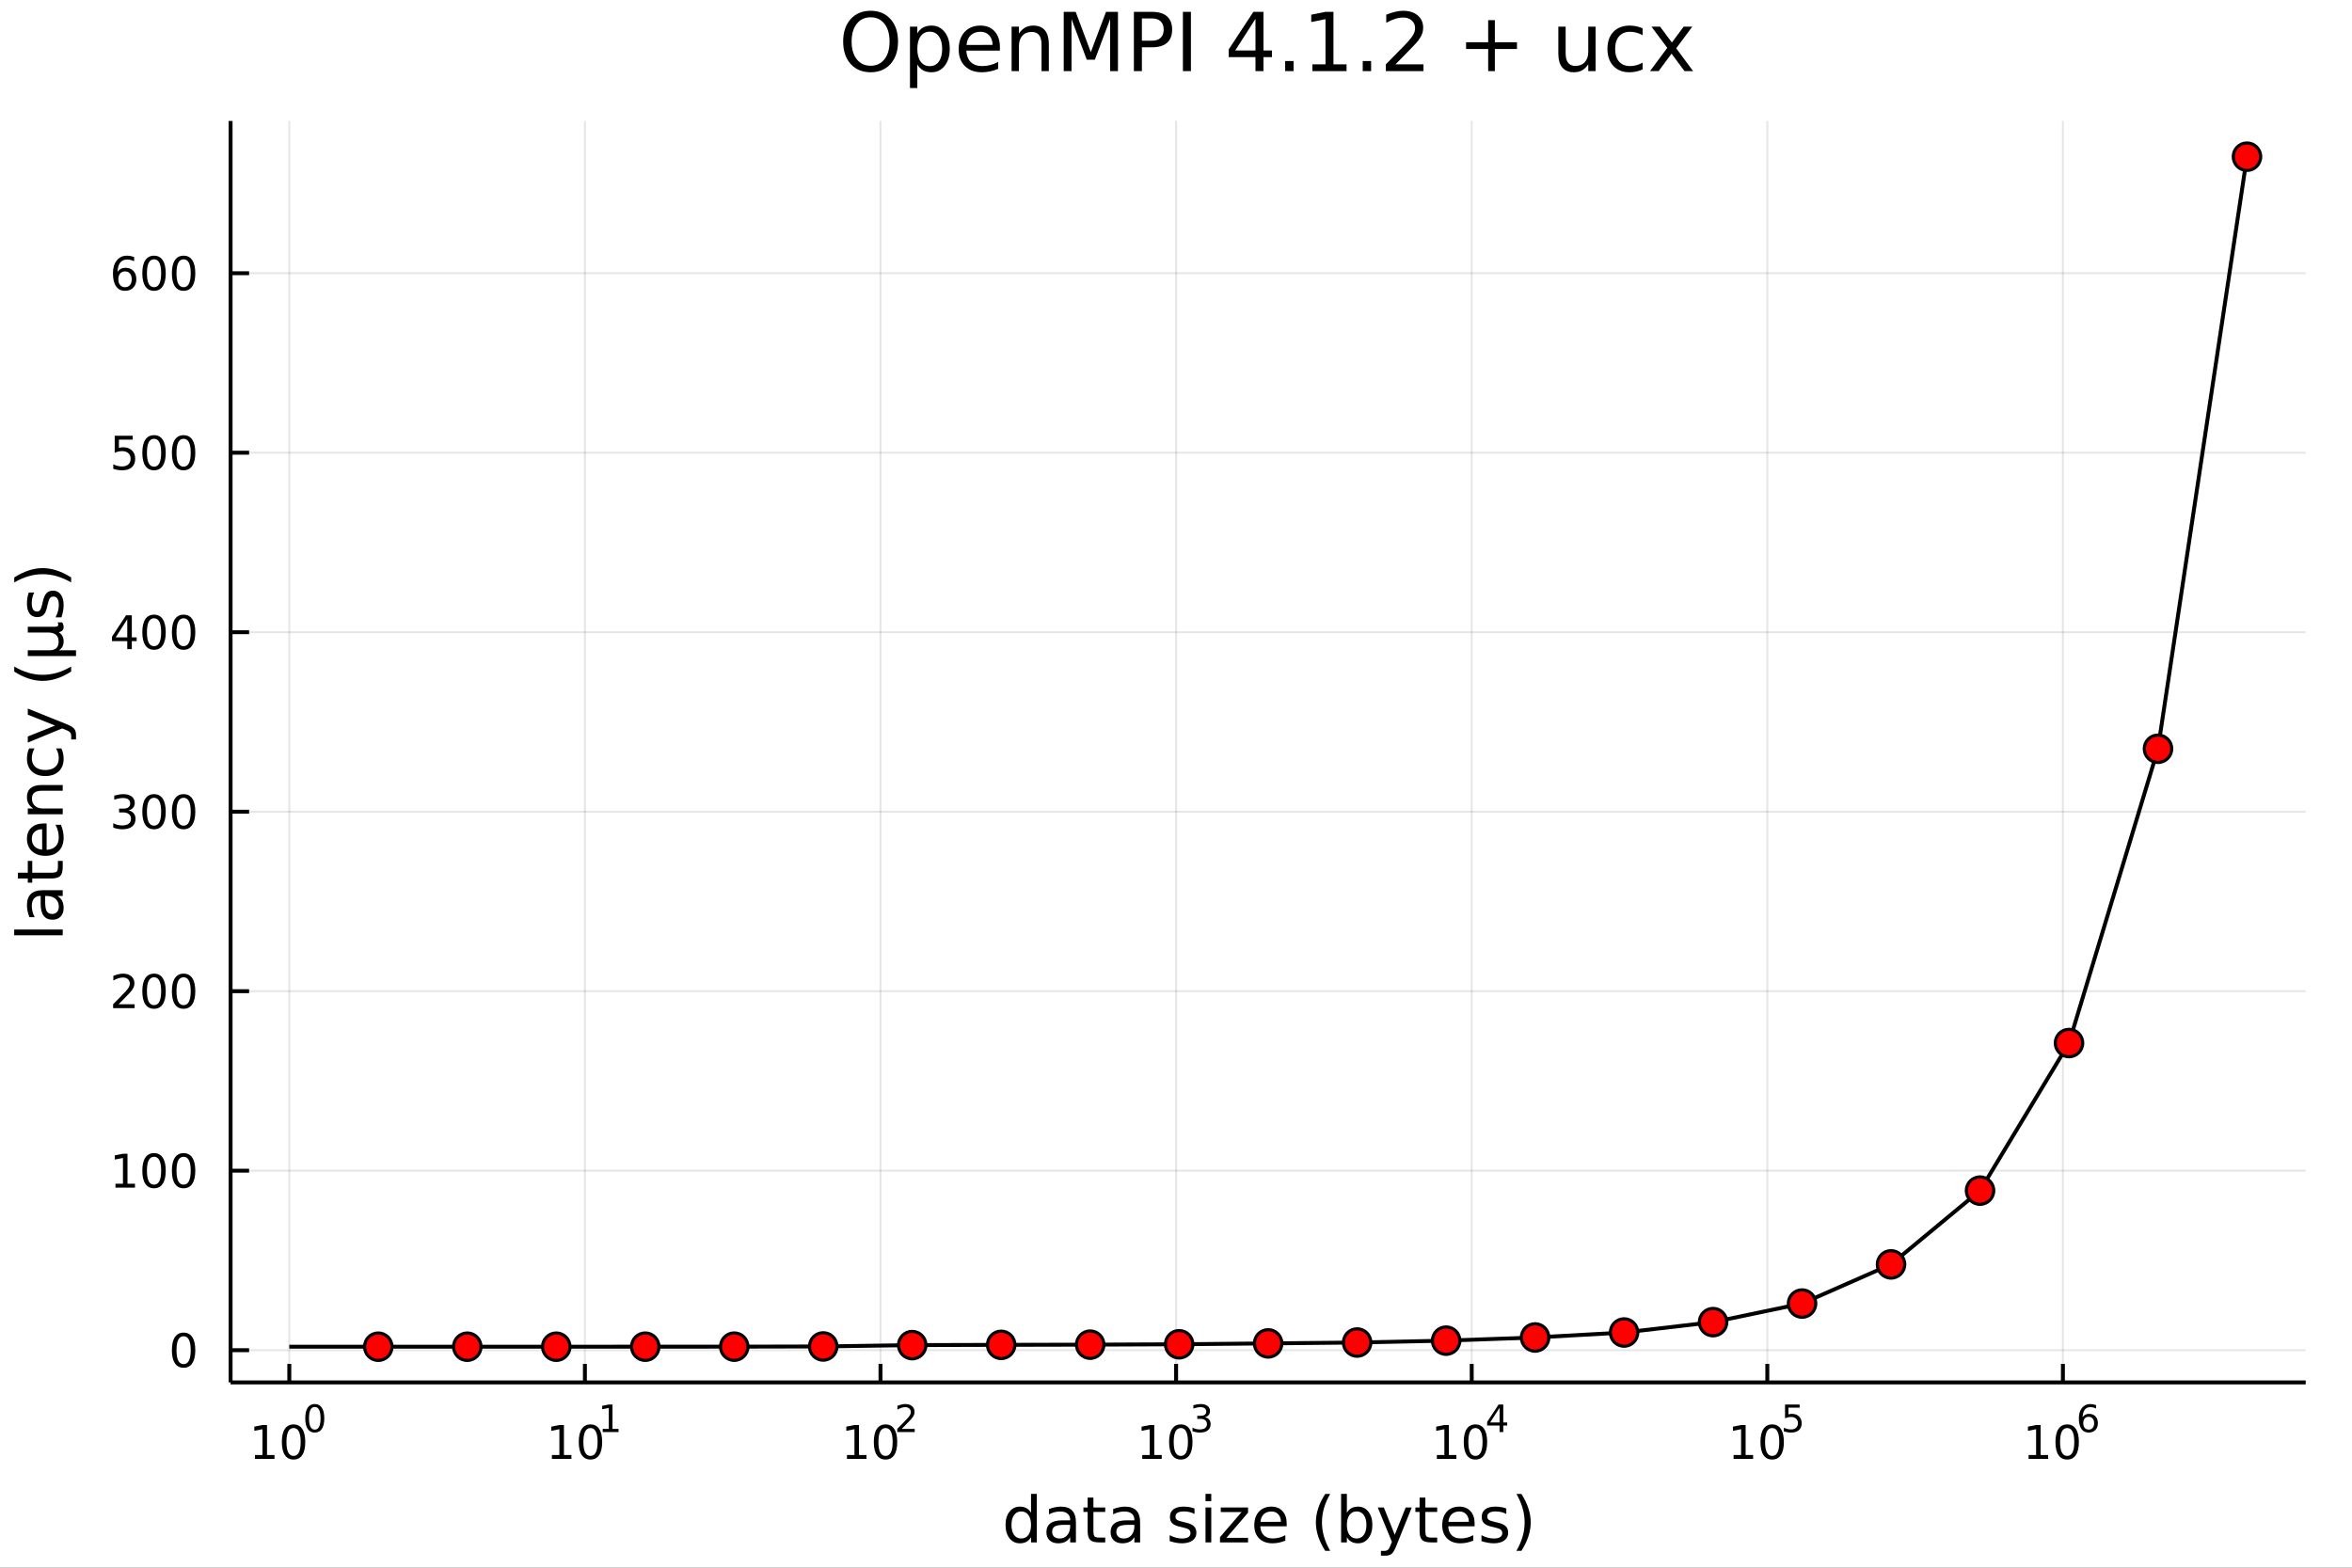 <?xml version="1.0" encoding="utf-8"?>
<svg xmlns="http://www.w3.org/2000/svg" xmlns:xlink="http://www.w3.org/1999/xlink" width="600" height="400" viewBox="0 0 2400 1600">
<rect x="0" y="0" width="2400" height="1600" fill="#333333" stroke="none"/>
<defs>
  <clipPath id="clip540">
    <rect x="0" y="0" width="2400" height="1600"/>
  </clipPath>
</defs>
<path clip-path="url(#clip540)" d="
M0 1600 L2400 1600 L2400 0 L0 0  Z
  " fill="#ffffff" fill-rule="evenodd" fill-opacity="1"/>
<defs>
  <clipPath id="clip541">
    <rect x="480" y="0" width="1681" height="1600"/>
  </clipPath>
</defs>
<path clip-path="url(#clip540)" d="
M235.283 1410.9 L2352.76 1410.9 L2352.76 123.472 L235.283 123.472  Z
  " fill="#ffffff" fill-rule="evenodd" fill-opacity="1"/>
<defs>
  <clipPath id="clip542">
    <rect x="235" y="123" width="2118" height="1288"/>
  </clipPath>
</defs>
<polyline clip-path="url(#clip542)" style="stroke:#000000; stroke-linecap:butt; stroke-linejoin:round; stroke-width:2; stroke-opacity:0.1; fill:none" points="
  295.211,1410.9 295.211,123.472 
  "/>
<polyline clip-path="url(#clip542)" style="stroke:#000000; stroke-linecap:butt; stroke-linejoin:round; stroke-width:2; stroke-opacity:0.1; fill:none" points="
  596.845,1410.9 596.845,123.472 
  "/>
<polyline clip-path="url(#clip542)" style="stroke:#000000; stroke-linecap:butt; stroke-linejoin:round; stroke-width:2; stroke-opacity:0.1; fill:none" points="
  898.478,1410.9 898.478,123.472 
  "/>
<polyline clip-path="url(#clip542)" style="stroke:#000000; stroke-linecap:butt; stroke-linejoin:round; stroke-width:2; stroke-opacity:0.1; fill:none" points="
  1200.11,1410.9 1200.11,123.472 
  "/>
<polyline clip-path="url(#clip542)" style="stroke:#000000; stroke-linecap:butt; stroke-linejoin:round; stroke-width:2; stroke-opacity:0.1; fill:none" points="
  1501.75,1410.9 1501.75,123.472 
  "/>
<polyline clip-path="url(#clip542)" style="stroke:#000000; stroke-linecap:butt; stroke-linejoin:round; stroke-width:2; stroke-opacity:0.1; fill:none" points="
  1803.38,1410.9 1803.38,123.472 
  "/>
<polyline clip-path="url(#clip542)" style="stroke:#000000; stroke-linecap:butt; stroke-linejoin:round; stroke-width:2; stroke-opacity:0.1; fill:none" points="
  2105.01,1410.9 2105.01,123.472 
  "/>
<polyline clip-path="url(#clip540)" style="stroke:#000000; stroke-linecap:butt; stroke-linejoin:round; stroke-width:4; stroke-opacity:1; fill:none" points="
  235.283,1410.9 2352.76,1410.9 
  "/>
<polyline clip-path="url(#clip540)" style="stroke:#000000; stroke-linecap:butt; stroke-linejoin:round; stroke-width:4; stroke-opacity:1; fill:none" points="
  295.211,1410.9 295.211,1392 
  "/>
<polyline clip-path="url(#clip540)" style="stroke:#000000; stroke-linecap:butt; stroke-linejoin:round; stroke-width:4; stroke-opacity:1; fill:none" points="
  596.845,1410.9 596.845,1392 
  "/>
<polyline clip-path="url(#clip540)" style="stroke:#000000; stroke-linecap:butt; stroke-linejoin:round; stroke-width:4; stroke-opacity:1; fill:none" points="
  898.478,1410.9 898.478,1392 
  "/>
<polyline clip-path="url(#clip540)" style="stroke:#000000; stroke-linecap:butt; stroke-linejoin:round; stroke-width:4; stroke-opacity:1; fill:none" points="
  1200.11,1410.9 1200.11,1392 
  "/>
<polyline clip-path="url(#clip540)" style="stroke:#000000; stroke-linecap:butt; stroke-linejoin:round; stroke-width:4; stroke-opacity:1; fill:none" points="
  1501.75,1410.9 1501.75,1392 
  "/>
<polyline clip-path="url(#clip540)" style="stroke:#000000; stroke-linecap:butt; stroke-linejoin:round; stroke-width:4; stroke-opacity:1; fill:none" points="
  1803.38,1410.9 1803.38,1392 
  "/>
<polyline clip-path="url(#clip540)" style="stroke:#000000; stroke-linecap:butt; stroke-linejoin:round; stroke-width:4; stroke-opacity:1; fill:none" points="
  2105.01,1410.9 2105.01,1392 
  "/>
<path clip-path="url(#clip540)" d="M260.194 1485.02 L267.833 1485.02 L267.833 1458.66 L259.523 1460.32 L259.523 1456.06 L267.787 1454.4 L272.463 1454.4 L272.463 1485.02 L280.101 1485.02 L280.101 1488.96 L260.194 1488.96 L260.194 1485.02 Z" fill="#000000" fill-rule="evenodd" fill-opacity="1" /><path clip-path="url(#clip540)" d="M299.546 1457.48 Q295.935 1457.48 294.106 1461.04 Q292.3 1464.58 292.3 1471.71 Q292.3 1478.82 294.106 1482.38 Q295.935 1485.92 299.546 1485.92 Q303.18 1485.92 304.986 1482.38 Q306.814 1478.82 306.814 1471.71 Q306.814 1464.58 304.986 1461.04 Q303.18 1457.48 299.546 1457.48 M299.546 1453.77 Q305.356 1453.77 308.411 1458.38 Q311.49 1462.96 311.49 1471.71 Q311.49 1480.44 308.411 1485.04 Q305.356 1489.63 299.546 1489.63 Q293.736 1489.63 290.657 1485.04 Q287.601 1480.44 287.601 1471.71 Q287.601 1462.96 290.657 1458.38 Q293.736 1453.77 299.546 1453.77 Z" fill="#000000" fill-rule="evenodd" fill-opacity="1" /><path clip-path="url(#clip540)" d="M321.195 1435.97 Q318.261 1435.97 316.775 1438.86 Q315.308 1441.74 315.308 1447.53 Q315.308 1453.31 316.775 1456.2 Q318.261 1459.08 321.195 1459.08 Q324.148 1459.08 325.615 1456.2 Q327.101 1453.31 327.101 1447.53 Q327.101 1441.74 325.615 1438.86 Q324.148 1435.97 321.195 1435.97 M321.195 1432.96 Q325.916 1432.96 328.398 1436.7 Q330.9 1440.43 330.9 1447.53 Q330.9 1454.62 328.398 1458.37 Q325.916 1462.09 321.195 1462.09 Q316.474 1462.09 313.973 1458.37 Q311.49 1454.62 311.49 1447.53 Q311.49 1440.43 313.973 1436.7 Q316.474 1432.96 321.195 1432.96 Z" fill="#000000" fill-rule="evenodd" fill-opacity="1" /><path clip-path="url(#clip540)" d="M563.172 1485.02 L570.811 1485.02 L570.811 1458.66 L562.501 1460.32 L562.501 1456.06 L570.765 1454.4 L575.441 1454.4 L575.441 1485.02 L583.08 1485.02 L583.08 1488.96 L563.172 1488.96 L563.172 1485.02 Z" fill="#000000" fill-rule="evenodd" fill-opacity="1" /><path clip-path="url(#clip540)" d="M602.524 1457.48 Q598.913 1457.48 597.084 1461.04 Q595.279 1464.58 595.279 1471.71 Q595.279 1478.82 597.084 1482.38 Q598.913 1485.92 602.524 1485.92 Q606.158 1485.92 607.964 1482.38 Q609.793 1478.82 609.793 1471.71 Q609.793 1464.58 607.964 1461.04 Q606.158 1457.48 602.524 1457.48 M602.524 1453.77 Q608.334 1453.77 611.39 1458.38 Q614.468 1462.96 614.468 1471.71 Q614.468 1480.44 611.39 1485.04 Q608.334 1489.63 602.524 1489.63 Q596.714 1489.63 593.635 1485.04 Q590.58 1480.44 590.58 1471.71 Q590.58 1462.96 593.635 1458.38 Q596.714 1453.77 602.524 1453.77 Z" fill="#000000" fill-rule="evenodd" fill-opacity="1" /><path clip-path="url(#clip540)" d="M615.014 1458.35 L621.22 1458.35 L621.22 1436.93 L614.468 1438.28 L614.468 1434.82 L621.183 1433.47 L624.982 1433.47 L624.982 1458.35 L631.189 1458.35 L631.189 1461.55 L615.014 1461.55 L615.014 1458.35 Z" fill="#000000" fill-rule="evenodd" fill-opacity="1" /><path clip-path="url(#clip540)" d="M864.251 1485.02 L871.89 1485.02 L871.89 1458.66 L863.58 1460.32 L863.58 1456.06 L871.844 1454.4 L876.52 1454.4 L876.52 1485.02 L884.158 1485.02 L884.158 1488.96 L864.251 1488.96 L864.251 1485.02 Z" fill="#000000" fill-rule="evenodd" fill-opacity="1" /><path clip-path="url(#clip540)" d="M903.603 1457.48 Q899.992 1457.48 898.163 1461.04 Q896.357 1464.58 896.357 1471.71 Q896.357 1478.82 898.163 1482.38 Q899.992 1485.92 903.603 1485.92 Q907.237 1485.92 909.043 1482.38 Q910.871 1478.82 910.871 1471.71 Q910.871 1464.58 909.043 1461.04 Q907.237 1457.48 903.603 1457.48 M903.603 1453.77 Q909.413 1453.77 912.468 1458.38 Q915.547 1462.96 915.547 1471.71 Q915.547 1480.44 912.468 1485.04 Q909.413 1489.63 903.603 1489.63 Q897.793 1489.63 894.714 1485.04 Q891.658 1480.44 891.658 1471.71 Q891.658 1462.96 894.714 1458.38 Q897.793 1453.77 903.603 1453.77 Z" fill="#000000" fill-rule="evenodd" fill-opacity="1" /><path clip-path="url(#clip540)" d="M920.117 1458.35 L933.377 1458.35 L933.377 1461.55 L915.547 1461.55 L915.547 1458.35 Q917.71 1456.11 921.434 1452.35 Q925.177 1448.57 926.136 1447.48 Q927.96 1445.43 928.675 1444.02 Q929.408 1442.59 929.408 1441.22 Q929.408 1438.98 927.829 1437.57 Q926.268 1436.16 923.747 1436.16 Q921.961 1436.16 919.967 1436.78 Q917.992 1437.4 915.735 1438.66 L915.735 1434.82 Q918.03 1433.9 920.023 1433.43 Q922.017 1432.96 923.672 1432.96 Q928.035 1432.96 930.631 1435.14 Q933.226 1437.32 933.226 1440.97 Q933.226 1442.7 932.568 1444.26 Q931.929 1445.8 930.217 1447.91 Q929.747 1448.46 927.227 1451.07 Q924.706 1453.67 920.117 1458.35 Z" fill="#000000" fill-rule="evenodd" fill-opacity="1" /><path clip-path="url(#clip540)" d="M1165.56 1485.02 L1173.19 1485.02 L1173.19 1458.66 L1164.88 1460.32 L1164.88 1456.06 L1173.15 1454.4 L1177.82 1454.4 L1177.82 1485.02 L1185.46 1485.02 L1185.46 1488.96 L1165.56 1488.96 L1165.56 1485.02 Z" fill="#000000" fill-rule="evenodd" fill-opacity="1" /><path clip-path="url(#clip540)" d="M1204.91 1457.48 Q1201.3 1457.48 1199.47 1461.04 Q1197.66 1464.58 1197.66 1471.71 Q1197.66 1478.82 1199.47 1482.38 Q1201.3 1485.92 1204.91 1485.92 Q1208.54 1485.92 1210.35 1482.38 Q1212.18 1478.82 1212.18 1471.71 Q1212.18 1464.58 1210.35 1461.04 Q1208.54 1457.48 1204.91 1457.48 M1204.91 1453.77 Q1210.72 1453.77 1213.77 1458.38 Q1216.85 1462.96 1216.85 1471.71 Q1216.85 1480.44 1213.77 1485.04 Q1210.72 1489.63 1204.91 1489.63 Q1199.1 1489.63 1196.02 1485.04 Q1192.96 1480.44 1192.96 1471.71 Q1192.96 1462.96 1196.02 1458.38 Q1199.1 1453.77 1204.91 1453.77 Z" fill="#000000" fill-rule="evenodd" fill-opacity="1" /><path clip-path="url(#clip540)" d="M1229.55 1446.41 Q1232.27 1446.99 1233.8 1448.83 Q1235.34 1450.68 1235.34 1453.38 Q1235.34 1457.54 1232.48 1459.82 Q1229.62 1462.09 1224.36 1462.09 Q1222.59 1462.09 1220.71 1461.73 Q1218.85 1461.4 1216.85 1460.7 L1216.85 1457.03 Q1218.43 1457.95 1220.31 1458.42 Q1222.19 1458.89 1224.24 1458.89 Q1227.82 1458.89 1229.68 1457.48 Q1231.56 1456.07 1231.56 1453.38 Q1231.56 1450.9 1229.81 1449.51 Q1228.08 1448.1 1224.98 1448.1 L1221.7 1448.1 L1221.7 1444.98 L1225.13 1444.98 Q1227.93 1444.98 1229.42 1443.87 Q1230.9 1442.74 1230.9 1440.63 Q1230.9 1438.47 1229.36 1437.32 Q1227.84 1436.16 1224.98 1436.16 Q1223.42 1436.16 1221.63 1436.49 Q1219.84 1436.83 1217.7 1437.55 L1217.7 1434.16 Q1219.86 1433.56 1221.74 1433.26 Q1223.64 1432.96 1225.31 1432.96 Q1229.64 1432.96 1232.16 1434.93 Q1234.68 1436.89 1234.68 1440.24 Q1234.68 1442.57 1233.35 1444.19 Q1232.01 1445.79 1229.55 1446.41 Z" fill="#000000" fill-rule="evenodd" fill-opacity="1" /><path clip-path="url(#clip540)" d="M1466.2 1485.02 L1473.84 1485.02 L1473.84 1458.66 L1465.53 1460.32 L1465.53 1456.06 L1473.79 1454.4 L1478.47 1454.4 L1478.47 1485.02 L1486.11 1485.02 L1486.11 1488.96 L1466.2 1488.96 L1466.2 1485.02 Z" fill="#000000" fill-rule="evenodd" fill-opacity="1" /><path clip-path="url(#clip540)" d="M1505.55 1457.48 Q1501.94 1457.48 1500.11 1461.04 Q1498.31 1464.58 1498.31 1471.71 Q1498.31 1478.82 1500.11 1482.38 Q1501.94 1485.92 1505.55 1485.92 Q1509.19 1485.92 1510.99 1482.38 Q1512.82 1478.82 1512.82 1471.71 Q1512.82 1464.58 1510.99 1461.04 Q1509.19 1457.48 1505.55 1457.48 M1505.55 1453.77 Q1511.36 1453.77 1514.42 1458.38 Q1517.5 1462.96 1517.5 1471.71 Q1517.5 1480.44 1514.42 1485.04 Q1511.36 1489.63 1505.55 1489.63 Q1499.74 1489.63 1496.66 1485.04 Q1493.61 1480.44 1493.61 1471.71 Q1493.61 1462.96 1496.66 1458.38 Q1499.74 1453.77 1505.55 1453.77 Z" fill="#000000" fill-rule="evenodd" fill-opacity="1" /><path clip-path="url(#clip540)" d="M1530.17 1436.78 L1520.58 1451.77 L1530.17 1451.77 L1530.17 1436.78 M1529.18 1433.47 L1533.95 1433.47 L1533.95 1451.77 L1537.96 1451.77 L1537.96 1454.93 L1533.95 1454.93 L1533.95 1461.55 L1530.17 1461.55 L1530.17 1454.93 L1517.5 1454.93 L1517.5 1451.26 L1529.18 1433.47 Z" fill="#000000" fill-rule="evenodd" fill-opacity="1" /><path clip-path="url(#clip540)" d="M1768.98 1485.02 L1776.62 1485.02 L1776.62 1458.66 L1768.31 1460.32 L1768.31 1456.06 L1776.57 1454.4 L1781.25 1454.4 L1781.25 1485.02 L1788.89 1485.02 L1788.89 1488.96 L1768.98 1488.96 L1768.98 1485.02 Z" fill="#000000" fill-rule="evenodd" fill-opacity="1" /><path clip-path="url(#clip540)" d="M1808.33 1457.48 Q1804.72 1457.48 1802.89 1461.04 Q1801.09 1464.58 1801.09 1471.71 Q1801.09 1478.82 1802.89 1482.38 Q1804.72 1485.92 1808.33 1485.92 Q1811.97 1485.92 1813.77 1482.38 Q1815.6 1478.82 1815.6 1471.71 Q1815.6 1464.58 1813.77 1461.04 Q1811.97 1457.48 1808.33 1457.48 M1808.33 1453.77 Q1814.14 1453.77 1817.2 1458.38 Q1820.28 1462.96 1820.28 1471.71 Q1820.28 1480.44 1817.2 1485.04 Q1814.14 1489.63 1808.33 1489.63 Q1802.52 1489.63 1799.45 1485.04 Q1796.39 1480.44 1796.39 1471.71 Q1796.39 1462.96 1799.45 1458.38 Q1802.52 1453.77 1808.33 1453.77 Z" fill="#000000" fill-rule="evenodd" fill-opacity="1" /><path clip-path="url(#clip540)" d="M1821.46 1433.47 L1836.38 1433.47 L1836.38 1436.66 L1824.94 1436.66 L1824.94 1443.55 Q1825.77 1443.27 1826.6 1443.13 Q1827.43 1442.98 1828.25 1442.98 Q1832.95 1442.98 1835.7 1445.56 Q1838.45 1448.14 1838.45 1452.54 Q1838.45 1457.07 1835.63 1459.59 Q1832.8 1462.09 1827.67 1462.09 Q1825.9 1462.09 1824.06 1461.79 Q1822.23 1461.49 1820.28 1460.89 L1820.28 1457.07 Q1821.97 1457.99 1823.78 1458.44 Q1825.58 1458.89 1827.59 1458.89 Q1830.85 1458.89 1832.75 1457.18 Q1834.65 1455.47 1834.65 1452.54 Q1834.65 1449.6 1832.75 1447.89 Q1830.85 1446.18 1827.59 1446.18 Q1826.07 1446.18 1824.55 1446.52 Q1823.04 1446.86 1821.46 1447.57 L1821.46 1433.47 Z" fill="#000000" fill-rule="evenodd" fill-opacity="1" /><path clip-path="url(#clip540)" d="M2070 1485.02 L2077.64 1485.02 L2077.64 1458.66 L2069.33 1460.32 L2069.33 1456.06 L2077.6 1454.4 L2082.27 1454.4 L2082.27 1485.02 L2089.91 1485.02 L2089.91 1488.96 L2070 1488.96 L2070 1485.02 Z" fill="#000000" fill-rule="evenodd" fill-opacity="1" /><path clip-path="url(#clip540)" d="M2109.36 1457.48 Q2105.75 1457.48 2103.92 1461.04 Q2102.11 1464.58 2102.11 1471.71 Q2102.11 1478.82 2103.92 1482.38 Q2105.75 1485.92 2109.36 1485.92 Q2112.99 1485.92 2114.8 1482.38 Q2116.62 1478.82 2116.62 1471.71 Q2116.62 1464.58 2114.8 1461.04 Q2112.99 1457.48 2109.36 1457.48 M2109.36 1453.77 Q2115.17 1453.77 2118.22 1458.38 Q2121.3 1462.96 2121.3 1471.71 Q2121.3 1480.44 2118.22 1485.04 Q2115.17 1489.63 2109.36 1489.63 Q2103.55 1489.63 2100.47 1485.04 Q2097.41 1480.44 2097.41 1471.71 Q2097.41 1462.96 2100.47 1458.38 Q2103.55 1453.77 2109.36 1453.77 Z" fill="#000000" fill-rule="evenodd" fill-opacity="1" /><path clip-path="url(#clip540)" d="M2131.33 1445.99 Q2128.77 1445.99 2127.26 1447.74 Q2125.78 1449.49 2125.78 1452.54 Q2125.78 1455.57 2127.26 1457.33 Q2128.77 1459.08 2131.33 1459.08 Q2133.88 1459.08 2135.37 1457.33 Q2136.87 1455.57 2136.87 1452.54 Q2136.87 1449.49 2135.37 1447.74 Q2133.88 1445.99 2131.33 1445.99 M2138.87 1434.09 L2138.87 1437.55 Q2137.44 1436.87 2135.97 1436.51 Q2134.52 1436.16 2133.09 1436.16 Q2129.33 1436.16 2127.34 1438.69 Q2125.36 1441.23 2125.08 1446.37 Q2126.19 1444.73 2127.86 1443.87 Q2129.54 1442.98 2131.55 1442.98 Q2135.78 1442.98 2138.23 1445.56 Q2140.69 1448.12 2140.69 1452.54 Q2140.69 1456.86 2138.13 1459.48 Q2135.58 1462.09 2131.33 1462.09 Q2126.45 1462.09 2123.88 1458.37 Q2121.3 1454.62 2121.3 1447.53 Q2121.3 1440.88 2124.46 1436.93 Q2127.62 1432.96 2132.94 1432.96 Q2134.37 1432.96 2135.82 1433.24 Q2137.29 1433.52 2138.87 1434.09 Z" fill="#000000" fill-rule="evenodd" fill-opacity="1" /><path clip-path="url(#clip540)" d="M1052.07 1543.95 L1052.07 1524.66 L1057.93 1524.66 L1057.93 1574.19 L1052.07 1574.19 L1052.07 1568.84 Q1050.23 1572.02 1047.4 1573.58 Q1044.6 1575.11 1040.65 1575.11 Q1034.19 1575.11 1030.11 1569.95 Q1026.07 1564.8 1026.07 1556.39 Q1026.07 1547.99 1030.11 1542.83 Q1034.19 1537.68 1040.65 1537.68 Q1044.6 1537.68 1047.4 1539.24 Q1050.23 1540.77 1052.07 1543.95 M1032.12 1556.39 Q1032.12 1562.85 1034.76 1566.55 Q1037.43 1570.21 1042.08 1570.21 Q1046.73 1570.21 1049.4 1566.55 Q1052.07 1562.85 1052.07 1556.39 Q1052.07 1549.93 1049.4 1546.27 Q1046.73 1542.58 1042.08 1542.58 Q1037.43 1542.58 1034.76 1546.27 Q1032.12 1549.93 1032.12 1556.39 Z" fill="#000000" fill-rule="evenodd" fill-opacity="1" /><path clip-path="url(#clip540)" d="M1086.19 1556.27 Q1079.1 1556.27 1076.36 1557.89 Q1073.62 1559.51 1073.62 1563.43 Q1073.62 1566.55 1075.66 1568.39 Q1077.73 1570.21 1081.26 1570.21 Q1086.13 1570.21 1089.06 1566.77 Q1092.02 1563.3 1092.02 1557.57 L1092.02 1556.27 L1086.19 1556.27 M1097.88 1553.85 L1097.88 1574.19 L1092.02 1574.19 L1092.02 1568.77 Q1090.01 1572.02 1087.02 1573.58 Q1084.03 1575.11 1079.7 1575.11 Q1074.23 1575.11 1070.98 1572.05 Q1067.77 1568.97 1067.77 1563.81 Q1067.77 1557.79 1071.78 1554.74 Q1075.82 1551.68 1083.81 1551.68 L1092.02 1551.68 L1092.02 1551.11 Q1092.02 1547.07 1089.35 1544.87 Q1086.7 1542.64 1081.9 1542.64 Q1078.84 1542.64 1075.95 1543.38 Q1073.05 1544.11 1070.38 1545.57 L1070.38 1540.16 Q1073.59 1538.92 1076.61 1538.31 Q1079.64 1537.68 1082.5 1537.68 Q1090.24 1537.68 1094.06 1541.69 Q1097.88 1545.7 1097.88 1553.85 Z" fill="#000000" fill-rule="evenodd" fill-opacity="1" /><path clip-path="url(#clip540)" d="M1115.73 1528.42 L1115.73 1538.54 L1127.79 1538.54 L1127.79 1543.09 L1115.73 1543.09 L1115.73 1562.44 Q1115.73 1566.8 1116.91 1568.04 Q1118.12 1569.28 1121.78 1569.28 L1127.79 1569.28 L1127.79 1574.19 L1121.78 1574.19 Q1115 1574.19 1112.42 1571.67 Q1109.84 1569.12 1109.84 1562.44 L1109.84 1543.09 L1105.55 1543.09 L1105.55 1538.54 L1109.84 1538.54 L1109.84 1528.42 L1115.73 1528.42 Z" fill="#000000" fill-rule="evenodd" fill-opacity="1" /><path clip-path="url(#clip540)" d="M1151.7 1556.27 Q1144.6 1556.27 1141.86 1557.89 Q1139.13 1559.51 1139.13 1563.43 Q1139.13 1566.55 1141.16 1568.39 Q1143.23 1570.21 1146.76 1570.21 Q1151.63 1570.21 1154.56 1566.77 Q1157.52 1563.3 1157.52 1557.57 L1157.52 1556.27 L1151.7 1556.27 M1163.38 1553.85 L1163.38 1574.19 L1157.52 1574.19 L1157.52 1568.77 Q1155.52 1572.02 1152.53 1573.58 Q1149.53 1575.11 1145.21 1575.11 Q1139.73 1575.11 1136.48 1572.05 Q1133.27 1568.97 1133.27 1563.81 Q1133.27 1557.79 1137.28 1554.74 Q1141.32 1551.68 1149.31 1551.68 L1157.52 1551.68 L1157.52 1551.11 Q1157.52 1547.07 1154.85 1544.87 Q1152.21 1542.64 1147.4 1542.64 Q1144.35 1542.64 1141.45 1543.38 Q1138.55 1544.11 1135.88 1545.57 L1135.88 1540.16 Q1139.09 1538.92 1142.12 1538.31 Q1145.14 1537.68 1148.01 1537.68 Q1155.74 1537.68 1159.56 1541.69 Q1163.38 1545.7 1163.38 1553.85 Z" fill="#000000" fill-rule="evenodd" fill-opacity="1" /><path clip-path="url(#clip540)" d="M1218.89 1539.59 L1218.89 1545.13 Q1216.41 1543.85 1213.73 1543.22 Q1211.06 1542.58 1208.19 1542.58 Q1203.83 1542.58 1201.64 1543.92 Q1199.47 1545.25 1199.47 1547.93 Q1199.47 1549.96 1201.03 1551.14 Q1202.59 1552.29 1207.3 1553.34 L1209.31 1553.78 Q1215.55 1555.12 1218.16 1557.57 Q1220.8 1559.99 1220.8 1564.35 Q1220.8 1569.32 1216.85 1572.21 Q1212.94 1575.11 1206.06 1575.11 Q1203.2 1575.11 1200.08 1574.54 Q1196.99 1573.99 1193.55 1572.88 L1193.55 1566.83 Q1196.8 1568.52 1199.95 1569.38 Q1203.1 1570.21 1206.19 1570.21 Q1210.33 1570.21 1212.55 1568.81 Q1214.78 1567.37 1214.78 1564.8 Q1214.78 1562.41 1213.16 1561.14 Q1211.57 1559.86 1206.12 1558.68 L1204.09 1558.21 Q1198.65 1557.06 1196.23 1554.71 Q1193.81 1552.32 1193.81 1548.18 Q1193.81 1543.15 1197.37 1540.42 Q1200.94 1537.68 1207.49 1537.68 Q1210.74 1537.68 1213.6 1538.16 Q1216.47 1538.63 1218.89 1539.59 Z" fill="#000000" fill-rule="evenodd" fill-opacity="1" /><path clip-path="url(#clip540)" d="M1230.12 1538.54 L1235.98 1538.54 L1235.98 1574.19 L1230.12 1574.19 L1230.12 1538.54 M1230.12 1524.66 L1235.98 1524.66 L1235.98 1532.08 L1230.12 1532.08 L1230.12 1524.66 Z" fill="#000000" fill-rule="evenodd" fill-opacity="1" /><path clip-path="url(#clip540)" d="M1245.69 1538.54 L1273.51 1538.54 L1273.51 1543.88 L1251.48 1569.51 L1273.51 1569.51 L1273.51 1574.19 L1244.89 1574.19 L1244.89 1568.84 L1266.92 1543.22 L1245.69 1543.22 L1245.69 1538.54 Z" fill="#000000" fill-rule="evenodd" fill-opacity="1" /><path clip-path="url(#clip540)" d="M1312.94 1554.9 L1312.94 1557.76 L1286.01 1557.76 Q1286.4 1563.81 1289.64 1566.99 Q1292.92 1570.14 1298.75 1570.14 Q1302.12 1570.14 1305.27 1569.32 Q1308.45 1568.49 1311.57 1566.83 L1311.57 1572.37 Q1308.42 1573.71 1305.11 1574.41 Q1301.8 1575.11 1298.4 1575.11 Q1289.87 1575.11 1284.87 1570.14 Q1279.9 1565.18 1279.9 1556.71 Q1279.9 1547.96 1284.61 1542.83 Q1289.36 1537.68 1297.38 1537.68 Q1304.57 1537.68 1308.74 1542.33 Q1312.94 1546.94 1312.94 1554.9 M1307.08 1553.18 Q1307.02 1548.37 1304.38 1545.51 Q1301.77 1542.64 1297.44 1542.64 Q1292.54 1542.64 1289.58 1545.41 Q1286.65 1548.18 1286.21 1553.21 L1307.08 1553.18 Z" fill="#000000" fill-rule="evenodd" fill-opacity="1" /><path clip-path="url(#clip540)" d="M1357.34 1524.72 Q1353.08 1532.04 1351.01 1539.21 Q1348.94 1546.37 1348.94 1553.72 Q1348.94 1561.07 1351.01 1568.3 Q1353.11 1575.49 1357.34 1582.78 L1352.25 1582.78 Q1347.48 1575.3 1345.09 1568.07 Q1342.73 1560.85 1342.73 1553.72 Q1342.73 1546.62 1345.09 1539.43 Q1347.44 1532.24 1352.25 1524.72 L1357.34 1524.72 Z" fill="#000000" fill-rule="evenodd" fill-opacity="1" /><path clip-path="url(#clip540)" d="M1394.3 1556.39 Q1394.3 1549.93 1391.62 1546.27 Q1388.98 1542.58 1384.33 1542.58 Q1379.69 1542.58 1377.01 1546.27 Q1374.37 1549.93 1374.37 1556.39 Q1374.37 1562.85 1377.01 1566.55 Q1379.69 1570.21 1384.33 1570.21 Q1388.98 1570.21 1391.62 1566.55 Q1394.3 1562.85 1394.3 1556.39 M1374.37 1543.95 Q1376.22 1540.77 1379.02 1539.24 Q1381.85 1537.68 1385.77 1537.68 Q1392.26 1537.68 1396.3 1542.83 Q1400.37 1547.99 1400.37 1556.39 Q1400.37 1564.8 1396.3 1569.95 Q1392.26 1575.11 1385.77 1575.11 Q1381.85 1575.11 1379.02 1573.58 Q1376.22 1572.02 1374.37 1568.84 L1374.37 1574.19 L1368.48 1574.19 L1368.48 1524.66 L1374.37 1524.66 L1374.37 1543.95 Z" fill="#000000" fill-rule="evenodd" fill-opacity="1" /><path clip-path="url(#clip540)" d="M1424.91 1577.5 Q1422.43 1583.86 1420.08 1585.8 Q1417.72 1587.74 1413.77 1587.74 L1409.1 1587.74 L1409.1 1582.84 L1412.53 1582.84 Q1414.95 1582.84 1416.29 1581.7 Q1417.63 1580.55 1419.25 1576.29 L1420.3 1573.61 L1405.88 1538.54 L1412.09 1538.54 L1423.23 1566.42 L1434.37 1538.54 L1440.57 1538.54 L1424.91 1577.5 Z" fill="#000000" fill-rule="evenodd" fill-opacity="1" /><path clip-path="url(#clip540)" d="M1454.45 1528.42 L1454.45 1538.54 L1466.51 1538.54 L1466.51 1543.09 L1454.45 1543.09 L1454.45 1562.44 Q1454.45 1566.8 1455.63 1568.04 Q1456.84 1569.28 1460.5 1569.28 L1466.51 1569.28 L1466.51 1574.19 L1460.5 1574.19 Q1453.72 1574.19 1451.14 1571.67 Q1448.56 1569.12 1448.56 1562.44 L1448.56 1543.09 L1444.27 1543.09 L1444.27 1538.54 L1448.56 1538.54 L1448.56 1528.42 L1454.45 1528.42 Z" fill="#000000" fill-rule="evenodd" fill-opacity="1" /><path clip-path="url(#clip540)" d="M1504.71 1554.9 L1504.71 1557.76 L1477.78 1557.76 Q1478.16 1563.81 1481.41 1566.99 Q1484.69 1570.14 1490.51 1570.14 Q1493.89 1570.14 1497.04 1569.32 Q1500.22 1568.49 1503.34 1566.83 L1503.34 1572.37 Q1500.19 1573.71 1496.88 1574.41 Q1493.57 1575.11 1490.16 1575.11 Q1481.63 1575.11 1476.64 1570.14 Q1471.67 1565.18 1471.67 1556.71 Q1471.67 1547.96 1476.38 1542.83 Q1481.12 1537.68 1489.14 1537.68 Q1496.34 1537.68 1500.51 1542.33 Q1504.71 1546.94 1504.71 1554.9 M1498.85 1553.18 Q1498.79 1548.37 1496.15 1545.51 Q1493.54 1542.64 1489.21 1542.64 Q1484.31 1542.64 1481.35 1545.41 Q1478.42 1548.18 1477.97 1553.21 L1498.85 1553.18 Z" fill="#000000" fill-rule="evenodd" fill-opacity="1" /><path clip-path="url(#clip540)" d="M1537.05 1539.59 L1537.05 1545.13 Q1534.56 1543.85 1531.89 1543.22 Q1529.22 1542.58 1526.35 1542.58 Q1521.99 1542.58 1519.8 1543.92 Q1517.63 1545.25 1517.63 1547.93 Q1517.63 1549.96 1519.19 1551.14 Q1520.75 1552.29 1525.46 1553.34 L1527.47 1553.78 Q1533.7 1555.12 1536.31 1557.57 Q1538.96 1559.99 1538.96 1564.35 Q1538.96 1569.32 1535.01 1572.21 Q1531.09 1575.11 1524.22 1575.11 Q1521.35 1575.11 1518.24 1574.54 Q1515.15 1573.99 1511.71 1572.88 L1511.71 1566.83 Q1514.96 1568.52 1518.11 1569.38 Q1521.26 1570.21 1524.35 1570.21 Q1528.48 1570.21 1530.71 1568.81 Q1532.94 1567.37 1532.94 1564.8 Q1532.94 1562.41 1531.32 1561.14 Q1529.73 1559.86 1524.28 1558.68 L1522.25 1558.21 Q1516.8 1557.06 1514.38 1554.71 Q1511.97 1552.32 1511.97 1548.18 Q1511.97 1543.15 1515.53 1540.42 Q1519.09 1537.68 1525.65 1537.68 Q1528.9 1537.68 1531.76 1538.16 Q1534.63 1538.63 1537.05 1539.59 Z" fill="#000000" fill-rule="evenodd" fill-opacity="1" /><path clip-path="url(#clip540)" d="M1547.36 1524.72 L1552.45 1524.72 Q1557.23 1532.24 1559.58 1539.43 Q1561.97 1546.62 1561.97 1553.72 Q1561.97 1560.85 1559.58 1568.07 Q1557.23 1575.3 1552.45 1582.78 L1547.36 1582.78 Q1551.59 1575.49 1553.66 1568.3 Q1555.76 1561.07 1555.76 1553.72 Q1555.76 1546.37 1553.66 1539.21 Q1551.59 1532.04 1547.36 1524.72 Z" fill="#000000" fill-rule="evenodd" fill-opacity="1" /><polyline clip-path="url(#clip542)" style="stroke:#000000; stroke-linecap:butt; stroke-linejoin:round; stroke-width:2; stroke-opacity:0.1; fill:none" points="
  235.283,1378 2352.76,1378 
  "/>
<polyline clip-path="url(#clip542)" style="stroke:#000000; stroke-linecap:butt; stroke-linejoin:round; stroke-width:2; stroke-opacity:0.1; fill:none" points="
  235.283,1194.81 2352.76,1194.81 
  "/>
<polyline clip-path="url(#clip542)" style="stroke:#000000; stroke-linecap:butt; stroke-linejoin:round; stroke-width:2; stroke-opacity:0.1; fill:none" points="
  235.283,1011.62 2352.76,1011.62 
  "/>
<polyline clip-path="url(#clip542)" style="stroke:#000000; stroke-linecap:butt; stroke-linejoin:round; stroke-width:2; stroke-opacity:0.1; fill:none" points="
  235.283,828.425 2352.76,828.425 
  "/>
<polyline clip-path="url(#clip542)" style="stroke:#000000; stroke-linecap:butt; stroke-linejoin:round; stroke-width:2; stroke-opacity:0.1; fill:none" points="
  235.283,645.235 2352.76,645.235 
  "/>
<polyline clip-path="url(#clip542)" style="stroke:#000000; stroke-linecap:butt; stroke-linejoin:round; stroke-width:2; stroke-opacity:0.1; fill:none" points="
  235.283,462.044 2352.76,462.044 
  "/>
<polyline clip-path="url(#clip542)" style="stroke:#000000; stroke-linecap:butt; stroke-linejoin:round; stroke-width:2; stroke-opacity:0.1; fill:none" points="
  235.283,278.854 2352.76,278.854 
  "/>
<polyline clip-path="url(#clip540)" style="stroke:#000000; stroke-linecap:butt; stroke-linejoin:round; stroke-width:4; stroke-opacity:1; fill:none" points="
  235.283,1410.9 235.283,123.472 
  "/>
<polyline clip-path="url(#clip540)" style="stroke:#000000; stroke-linecap:butt; stroke-linejoin:round; stroke-width:4; stroke-opacity:1; fill:none" points="
  235.283,1378 254.18,1378 
  "/>
<polyline clip-path="url(#clip540)" style="stroke:#000000; stroke-linecap:butt; stroke-linejoin:round; stroke-width:4; stroke-opacity:1; fill:none" points="
  235.283,1194.81 254.18,1194.81 
  "/>
<polyline clip-path="url(#clip540)" style="stroke:#000000; stroke-linecap:butt; stroke-linejoin:round; stroke-width:4; stroke-opacity:1; fill:none" points="
  235.283,1011.62 254.18,1011.62 
  "/>
<polyline clip-path="url(#clip540)" style="stroke:#000000; stroke-linecap:butt; stroke-linejoin:round; stroke-width:4; stroke-opacity:1; fill:none" points="
  235.283,828.425 254.18,828.425 
  "/>
<polyline clip-path="url(#clip540)" style="stroke:#000000; stroke-linecap:butt; stroke-linejoin:round; stroke-width:4; stroke-opacity:1; fill:none" points="
  235.283,645.235 254.18,645.235 
  "/>
<polyline clip-path="url(#clip540)" style="stroke:#000000; stroke-linecap:butt; stroke-linejoin:round; stroke-width:4; stroke-opacity:1; fill:none" points="
  235.283,462.044 254.18,462.044 
  "/>
<polyline clip-path="url(#clip540)" style="stroke:#000000; stroke-linecap:butt; stroke-linejoin:round; stroke-width:4; stroke-opacity:1; fill:none" points="
  235.283,278.854 254.18,278.854 
  "/>
<path clip-path="url(#clip540)" d="M187.338 1363.79 Q183.727 1363.79 181.899 1367.36 Q180.093 1370.9 180.093 1378.03 Q180.093 1385.14 181.899 1388.7 Q183.727 1392.24 187.338 1392.24 Q190.973 1392.24 192.778 1388.7 Q194.607 1385.14 194.607 1378.03 Q194.607 1370.9 192.778 1367.36 Q190.973 1363.79 187.338 1363.79 M187.338 1360.09 Q193.149 1360.09 196.204 1364.7 Q199.283 1369.28 199.283 1378.03 Q199.283 1386.76 196.204 1391.36 Q193.149 1395.95 187.338 1395.95 Q181.528 1395.95 178.45 1391.36 Q175.394 1386.76 175.394 1378.03 Q175.394 1369.28 178.45 1364.7 Q181.528 1360.09 187.338 1360.09 Z" fill="#000000" fill-rule="evenodd" fill-opacity="1" /><path clip-path="url(#clip540)" d="M117.825 1208.15 L125.464 1208.15 L125.464 1181.78 L117.154 1183.45 L117.154 1179.19 L125.418 1177.53 L130.093 1177.53 L130.093 1208.15 L137.732 1208.15 L137.732 1212.09 L117.825 1212.09 L117.825 1208.15 Z" fill="#000000" fill-rule="evenodd" fill-opacity="1" /><path clip-path="url(#clip540)" d="M157.177 1180.6 Q153.566 1180.6 151.737 1184.17 Q149.931 1187.71 149.931 1194.84 Q149.931 1201.95 151.737 1205.51 Q153.566 1209.05 157.177 1209.05 Q160.811 1209.05 162.616 1205.51 Q164.445 1201.95 164.445 1194.84 Q164.445 1187.71 162.616 1184.17 Q160.811 1180.6 157.177 1180.6 M157.177 1176.9 Q162.987 1176.9 166.042 1181.51 Q169.121 1186.09 169.121 1194.84 Q169.121 1203.57 166.042 1208.17 Q162.987 1212.76 157.177 1212.76 Q151.366 1212.76 148.288 1208.17 Q145.232 1203.57 145.232 1194.84 Q145.232 1186.09 148.288 1181.51 Q151.366 1176.9 157.177 1176.9 Z" fill="#000000" fill-rule="evenodd" fill-opacity="1" /><path clip-path="url(#clip540)" d="M187.338 1180.6 Q183.727 1180.6 181.899 1184.17 Q180.093 1187.71 180.093 1194.84 Q180.093 1201.95 181.899 1205.51 Q183.727 1209.05 187.338 1209.05 Q190.973 1209.05 192.778 1205.51 Q194.607 1201.95 194.607 1194.84 Q194.607 1187.71 192.778 1184.17 Q190.973 1180.6 187.338 1180.6 M187.338 1176.9 Q193.149 1176.9 196.204 1181.51 Q199.283 1186.09 199.283 1194.84 Q199.283 1203.57 196.204 1208.17 Q193.149 1212.76 187.338 1212.76 Q181.528 1212.76 178.45 1208.17 Q175.394 1203.57 175.394 1194.84 Q175.394 1186.09 178.45 1181.51 Q181.528 1176.9 187.338 1176.9 Z" fill="#000000" fill-rule="evenodd" fill-opacity="1" /><path clip-path="url(#clip540)" d="M121.043 1024.96 L137.362 1024.96 L137.362 1028.9 L115.418 1028.9 L115.418 1024.96 Q118.08 1022.21 122.663 1017.58 Q127.269 1012.92 128.45 1011.58 Q130.695 1009.06 131.575 1007.32 Q132.478 1005.56 132.478 1003.87 Q132.478 1001.12 130.533 999.381 Q128.612 997.645 125.51 997.645 Q123.311 997.645 120.857 998.409 Q118.427 999.173 115.649 1000.72 L115.649 996.002 Q118.473 994.868 120.927 994.289 Q123.38 993.71 125.418 993.71 Q130.788 993.71 133.982 996.395 Q137.177 999.08 137.177 1003.57 Q137.177 1005.7 136.367 1007.62 Q135.579 1009.52 133.473 1012.11 Q132.894 1012.78 129.792 1016 Q126.691 1019.2 121.043 1024.96 Z" fill="#000000" fill-rule="evenodd" fill-opacity="1" /><path clip-path="url(#clip540)" d="M157.177 997.414 Q153.566 997.414 151.737 1000.98 Q149.931 1004.52 149.931 1011.65 Q149.931 1018.76 151.737 1022.32 Q153.566 1025.86 157.177 1025.86 Q160.811 1025.86 162.616 1022.32 Q164.445 1018.76 164.445 1011.65 Q164.445 1004.52 162.616 1000.98 Q160.811 997.414 157.177 997.414 M157.177 993.71 Q162.987 993.71 166.042 998.317 Q169.121 1002.9 169.121 1011.65 Q169.121 1020.38 166.042 1024.98 Q162.987 1029.57 157.177 1029.57 Q151.366 1029.57 148.288 1024.98 Q145.232 1020.38 145.232 1011.65 Q145.232 1002.9 148.288 998.317 Q151.366 993.71 157.177 993.71 Z" fill="#000000" fill-rule="evenodd" fill-opacity="1" /><path clip-path="url(#clip540)" d="M187.338 997.414 Q183.727 997.414 181.899 1000.98 Q180.093 1004.52 180.093 1011.65 Q180.093 1018.76 181.899 1022.32 Q183.727 1025.86 187.338 1025.86 Q190.973 1025.86 192.778 1022.32 Q194.607 1018.76 194.607 1011.65 Q194.607 1004.52 192.778 1000.98 Q190.973 997.414 187.338 997.414 M187.338 993.71 Q193.149 993.71 196.204 998.317 Q199.283 1002.9 199.283 1011.65 Q199.283 1020.38 196.204 1024.98 Q193.149 1029.57 187.338 1029.57 Q181.528 1029.57 178.45 1024.98 Q175.394 1020.38 175.394 1011.65 Q175.394 1002.9 178.45 998.317 Q181.528 993.71 187.338 993.71 Z" fill="#000000" fill-rule="evenodd" fill-opacity="1" /><path clip-path="url(#clip540)" d="M131.181 827.071 Q134.538 827.788 136.413 830.057 Q138.311 832.325 138.311 835.659 Q138.311 840.774 134.792 843.575 Q131.274 846.376 124.793 846.376 Q122.617 846.376 120.302 845.936 Q118.01 845.52 115.556 844.663 L115.556 840.149 Q117.501 841.284 119.816 841.862 Q122.13 842.441 124.654 842.441 Q129.052 842.441 131.343 840.705 Q133.658 838.969 133.658 835.659 Q133.658 832.603 131.505 830.89 Q129.376 829.154 125.556 829.154 L121.529 829.154 L121.529 825.311 L125.742 825.311 Q129.191 825.311 131.019 823.946 Q132.848 822.557 132.848 819.964 Q132.848 817.302 130.95 815.89 Q129.075 814.455 125.556 814.455 Q123.635 814.455 121.436 814.872 Q119.237 815.288 116.598 816.168 L116.598 812.001 Q119.26 811.261 121.575 810.89 Q123.913 810.52 125.973 810.52 Q131.297 810.52 134.399 812.95 Q137.501 815.358 137.501 819.478 Q137.501 822.349 135.857 824.339 Q134.214 826.307 131.181 827.071 Z" fill="#000000" fill-rule="evenodd" fill-opacity="1" /><path clip-path="url(#clip540)" d="M157.177 814.224 Q153.566 814.224 151.737 817.788 Q149.931 821.33 149.931 828.46 Q149.931 835.566 151.737 839.131 Q153.566 842.672 157.177 842.672 Q160.811 842.672 162.616 839.131 Q164.445 835.566 164.445 828.46 Q164.445 821.33 162.616 817.788 Q160.811 814.224 157.177 814.224 M157.177 810.52 Q162.987 810.52 166.042 815.126 Q169.121 819.71 169.121 828.46 Q169.121 837.186 166.042 841.793 Q162.987 846.376 157.177 846.376 Q151.366 846.376 148.288 841.793 Q145.232 837.186 145.232 828.46 Q145.232 819.71 148.288 815.126 Q151.366 810.52 157.177 810.52 Z" fill="#000000" fill-rule="evenodd" fill-opacity="1" /><path clip-path="url(#clip540)" d="M187.338 814.224 Q183.727 814.224 181.899 817.788 Q180.093 821.33 180.093 828.46 Q180.093 835.566 181.899 839.131 Q183.727 842.672 187.338 842.672 Q190.973 842.672 192.778 839.131 Q194.607 835.566 194.607 828.46 Q194.607 821.33 192.778 817.788 Q190.973 814.224 187.338 814.224 M187.338 810.52 Q193.149 810.52 196.204 815.126 Q199.283 819.71 199.283 828.46 Q199.283 837.186 196.204 841.793 Q193.149 846.376 187.338 846.376 Q181.528 846.376 178.45 841.793 Q175.394 837.186 175.394 828.46 Q175.394 819.71 178.45 815.126 Q181.528 810.52 187.338 810.52 Z" fill="#000000" fill-rule="evenodd" fill-opacity="1" /><path clip-path="url(#clip540)" d="M129.862 632.029 L118.056 650.478 L129.862 650.478 L129.862 632.029 M128.635 627.955 L134.515 627.955 L134.515 650.478 L139.445 650.478 L139.445 654.367 L134.515 654.367 L134.515 662.515 L129.862 662.515 L129.862 654.367 L114.26 654.367 L114.26 649.853 L128.635 627.955 Z" fill="#000000" fill-rule="evenodd" fill-opacity="1" /><path clip-path="url(#clip540)" d="M157.177 631.033 Q153.566 631.033 151.737 634.598 Q149.931 638.14 149.931 645.269 Q149.931 652.376 151.737 655.941 Q153.566 659.482 157.177 659.482 Q160.811 659.482 162.616 655.941 Q164.445 652.376 164.445 645.269 Q164.445 638.14 162.616 634.598 Q160.811 631.033 157.177 631.033 M157.177 627.33 Q162.987 627.33 166.042 631.936 Q169.121 636.519 169.121 645.269 Q169.121 653.996 166.042 658.603 Q162.987 663.186 157.177 663.186 Q151.366 663.186 148.288 658.603 Q145.232 653.996 145.232 645.269 Q145.232 636.519 148.288 631.936 Q151.366 627.33 157.177 627.33 Z" fill="#000000" fill-rule="evenodd" fill-opacity="1" /><path clip-path="url(#clip540)" d="M187.338 631.033 Q183.727 631.033 181.899 634.598 Q180.093 638.14 180.093 645.269 Q180.093 652.376 181.899 655.941 Q183.727 659.482 187.338 659.482 Q190.973 659.482 192.778 655.941 Q194.607 652.376 194.607 645.269 Q194.607 638.14 192.778 634.598 Q190.973 631.033 187.338 631.033 M187.338 627.33 Q193.149 627.33 196.204 631.936 Q199.283 636.519 199.283 645.269 Q199.283 653.996 196.204 658.603 Q193.149 663.186 187.338 663.186 Q181.528 663.186 178.45 658.603 Q175.394 653.996 175.394 645.269 Q175.394 636.519 178.45 631.936 Q181.528 627.33 187.338 627.33 Z" fill="#000000" fill-rule="evenodd" fill-opacity="1" /><path clip-path="url(#clip540)" d="M117.061 444.764 L135.417 444.764 L135.417 448.7 L121.343 448.7 L121.343 457.172 Q122.362 456.824 123.38 456.662 Q124.399 456.477 125.418 456.477 Q131.205 456.477 134.584 459.649 Q137.964 462.82 137.964 468.236 Q137.964 473.815 134.492 476.917 Q131.019 479.996 124.7 479.996 Q122.524 479.996 120.255 479.625 Q118.01 479.255 115.603 478.514 L115.603 473.815 Q117.686 474.949 119.908 475.505 Q122.13 476.06 124.607 476.06 Q128.612 476.06 130.95 473.954 Q133.288 471.848 133.288 468.236 Q133.288 464.625 130.95 462.519 Q128.612 460.412 124.607 460.412 Q122.732 460.412 120.857 460.829 Q119.006 461.246 117.061 462.125 L117.061 444.764 Z" fill="#000000" fill-rule="evenodd" fill-opacity="1" /><path clip-path="url(#clip540)" d="M157.177 447.843 Q153.566 447.843 151.737 451.408 Q149.931 454.949 149.931 462.079 Q149.931 469.186 151.737 472.75 Q153.566 476.292 157.177 476.292 Q160.811 476.292 162.616 472.75 Q164.445 469.186 164.445 462.079 Q164.445 454.949 162.616 451.408 Q160.811 447.843 157.177 447.843 M157.177 444.139 Q162.987 444.139 166.042 448.746 Q169.121 453.329 169.121 462.079 Q169.121 470.806 166.042 475.412 Q162.987 479.996 157.177 479.996 Q151.366 479.996 148.288 475.412 Q145.232 470.806 145.232 462.079 Q145.232 453.329 148.288 448.746 Q151.366 444.139 157.177 444.139 Z" fill="#000000" fill-rule="evenodd" fill-opacity="1" /><path clip-path="url(#clip540)" d="M187.338 447.843 Q183.727 447.843 181.899 451.408 Q180.093 454.949 180.093 462.079 Q180.093 469.186 181.899 472.75 Q183.727 476.292 187.338 476.292 Q190.973 476.292 192.778 472.75 Q194.607 469.186 194.607 462.079 Q194.607 454.949 192.778 451.408 Q190.973 447.843 187.338 447.843 M187.338 444.139 Q193.149 444.139 196.204 448.746 Q199.283 453.329 199.283 462.079 Q199.283 470.806 196.204 475.412 Q193.149 479.996 187.338 479.996 Q181.528 479.996 178.45 475.412 Q175.394 470.806 175.394 462.079 Q175.394 453.329 178.45 448.746 Q181.528 444.139 187.338 444.139 Z" fill="#000000" fill-rule="evenodd" fill-opacity="1" /><path clip-path="url(#clip540)" d="M127.593 276.991 Q124.445 276.991 122.593 279.143 Q120.765 281.296 120.765 285.046 Q120.765 288.773 122.593 290.949 Q124.445 293.102 127.593 293.102 Q130.742 293.102 132.57 290.949 Q134.422 288.773 134.422 285.046 Q134.422 281.296 132.57 279.143 Q130.742 276.991 127.593 276.991 M136.876 262.338 L136.876 266.597 Q135.117 265.764 133.311 265.324 Q131.529 264.884 129.769 264.884 Q125.14 264.884 122.686 268.009 Q120.255 271.134 119.908 277.454 Q121.274 275.44 123.334 274.375 Q125.394 273.287 127.871 273.287 Q133.08 273.287 136.089 276.458 Q139.121 279.606 139.121 285.046 Q139.121 290.37 135.973 293.588 Q132.825 296.805 127.593 296.805 Q121.598 296.805 118.427 292.222 Q115.256 287.616 115.256 278.889 Q115.256 270.694 119.144 265.833 Q123.033 260.949 129.584 260.949 Q131.343 260.949 133.126 261.296 Q134.931 261.644 136.876 262.338 Z" fill="#000000" fill-rule="evenodd" fill-opacity="1" /><path clip-path="url(#clip540)" d="M157.177 264.653 Q153.566 264.653 151.737 268.218 Q149.931 271.759 149.931 278.889 Q149.931 285.995 151.737 289.56 Q153.566 293.102 157.177 293.102 Q160.811 293.102 162.616 289.56 Q164.445 285.995 164.445 278.889 Q164.445 271.759 162.616 268.218 Q160.811 264.653 157.177 264.653 M157.177 260.949 Q162.987 260.949 166.042 265.556 Q169.121 270.139 169.121 278.889 Q169.121 287.616 166.042 292.222 Q162.987 296.805 157.177 296.805 Q151.366 296.805 148.288 292.222 Q145.232 287.616 145.232 278.889 Q145.232 270.139 148.288 265.556 Q151.366 260.949 157.177 260.949 Z" fill="#000000" fill-rule="evenodd" fill-opacity="1" /><path clip-path="url(#clip540)" d="M187.338 264.653 Q183.727 264.653 181.899 268.218 Q180.093 271.759 180.093 278.889 Q180.093 285.995 181.899 289.56 Q183.727 293.102 187.338 293.102 Q190.973 293.102 192.778 289.56 Q194.607 285.995 194.607 278.889 Q194.607 271.759 192.778 268.218 Q190.973 264.653 187.338 264.653 M187.338 260.949 Q193.149 260.949 196.204 265.556 Q199.283 270.139 199.283 278.889 Q199.283 287.616 196.204 292.222 Q193.149 296.805 187.338 296.805 Q181.528 296.805 178.45 292.222 Q175.394 287.616 175.394 278.889 Q175.394 270.139 178.45 265.556 Q181.528 260.949 187.338 260.949 Z" fill="#000000" fill-rule="evenodd" fill-opacity="1" /><path clip-path="url(#clip540)" d="M14.479 954.543 L14.479 948.687 L64.004 948.687 L64.004 954.543 L14.479 954.543 Z" fill="#000000" fill-rule="evenodd" fill-opacity="1" /><path clip-path="url(#clip540)" d="M46.085 920.232 Q46.085 927.33 47.708 930.067 Q49.331 932.804 53.246 932.804 Q56.365 932.804 58.211 930.767 Q60.026 928.698 60.026 925.165 Q60.026 920.296 56.588 917.367 Q53.119 914.407 47.39 914.407 L46.085 914.407 L46.085 920.232 M43.666 908.551 L64.004 908.551 L64.004 914.407 L58.593 914.407 Q61.84 916.412 63.399 919.404 Q64.927 922.396 64.927 926.725 Q64.927 932.199 61.872 935.446 Q58.784 938.661 53.628 938.661 Q47.612 938.661 44.557 934.65 Q41.501 930.608 41.501 922.619 L41.501 914.407 L40.928 914.407 Q36.886 914.407 34.69 917.081 Q32.462 919.723 32.462 924.529 Q32.462 927.584 33.194 930.481 Q33.926 933.377 35.39 936.051 L29.98 936.051 Q28.738 932.836 28.133 929.812 Q27.497 926.789 27.497 923.924 Q27.497 916.19 31.507 912.37 Q35.518 908.551 43.666 908.551 Z" fill="#000000" fill-rule="evenodd" fill-opacity="1" /><path clip-path="url(#clip540)" d="M18.235 890.695 L28.356 890.695 L28.356 878.632 L32.908 878.632 L32.908 890.695 L52.259 890.695 Q56.62 890.695 57.861 889.517 Q59.103 888.308 59.103 884.648 L59.103 878.632 L64.004 878.632 L64.004 884.648 Q64.004 891.427 61.49 894.005 Q58.943 896.583 52.259 896.583 L32.908 896.583 L32.908 900.88 L28.356 900.88 L28.356 896.583 L18.235 896.583 L18.235 890.695 Z" fill="#000000" fill-rule="evenodd" fill-opacity="1" /><path clip-path="url(#clip540)" d="M44.716 840.438 L47.581 840.438 L47.581 867.365 Q53.628 866.983 56.811 863.736 Q59.962 860.458 59.962 854.633 Q59.962 851.259 59.134 848.108 Q58.307 844.926 56.652 841.806 L62.19 841.806 Q63.527 844.957 64.227 848.268 Q64.927 851.578 64.927 854.983 Q64.927 863.513 59.962 868.511 Q54.997 873.476 46.53 873.476 Q37.777 873.476 32.653 868.765 Q27.497 864.023 27.497 856.002 Q27.497 848.809 32.144 844.639 Q36.759 840.438 44.716 840.438 M42.997 846.294 Q38.191 846.358 35.327 849 Q32.462 851.61 32.462 855.938 Q32.462 860.84 35.231 863.8 Q38 866.728 43.029 867.174 L42.997 846.294 Z" fill="#000000" fill-rule="evenodd" fill-opacity="1" /><path clip-path="url(#clip540)" d="M42.488 801.193 L64.004 801.193 L64.004 807.05 L42.679 807.05 Q37.618 807.05 35.104 809.023 Q32.589 810.996 32.589 814.943 Q32.589 819.686 35.613 822.423 Q38.637 825.16 43.857 825.16 L64.004 825.16 L64.004 831.048 L28.356 831.048 L28.356 825.16 L33.894 825.16 Q30.68 823.059 29.088 820.227 Q27.497 817.362 27.497 813.638 Q27.497 807.495 31.316 804.344 Q35.104 801.193 42.488 801.193 Z" fill="#000000" fill-rule="evenodd" fill-opacity="1" /><path clip-path="url(#clip540)" d="M29.725 763.858 L35.199 763.858 Q33.831 766.341 33.162 768.855 Q32.462 771.338 32.462 773.884 Q32.462 779.582 36.09 782.733 Q39.687 785.884 46.212 785.884 Q52.737 785.884 56.365 782.733 Q59.962 779.582 59.962 773.884 Q59.962 771.338 59.294 768.855 Q58.593 766.341 57.225 763.858 L62.636 763.858 Q63.781 766.309 64.354 768.951 Q64.927 771.561 64.927 774.521 Q64.927 782.573 59.866 787.316 Q54.806 792.058 46.212 792.058 Q37.491 792.058 32.494 787.284 Q27.497 782.478 27.497 774.139 Q27.497 771.433 28.07 768.855 Q28.611 766.277 29.725 763.858 Z" fill="#000000" fill-rule="evenodd" fill-opacity="1" /><path clip-path="url(#clip540)" d="M67.314 738.841 Q73.68 741.324 75.622 743.679 Q77.563 746.034 77.563 749.981 L77.563 754.66 L72.662 754.66 L72.662 751.222 Q72.662 748.803 71.516 747.467 Q70.37 746.13 66.105 744.507 L63.431 743.456 L28.356 757.875 L28.356 751.668 L56.238 740.528 L28.356 729.388 L28.356 723.181 L67.314 738.841 Z" fill="#000000" fill-rule="evenodd" fill-opacity="1" /><path clip-path="url(#clip540)" d="M14.543 680.308 Q21.863 684.573 29.025 686.642 Q36.186 688.711 43.538 688.711 Q50.891 688.711 58.116 686.642 Q65.309 684.542 72.598 680.308 L72.598 685.401 Q65.118 690.175 57.893 692.562 Q50.668 694.918 43.538 694.918 Q36.441 694.918 29.247 692.562 Q22.054 690.207 14.543 685.401 L14.543 680.308 Z" fill="#000000" fill-rule="evenodd" fill-opacity="1" /><path clip-path="url(#clip540)" d="M77.563 669.55 L28.356 669.55 L28.356 663.694 L50.509 663.694 Q55.124 663.694 57.479 661.498 Q59.835 659.302 59.835 655.005 Q59.835 650.294 57.161 647.939 Q54.487 645.552 49.14 645.552 L28.356 645.552 L28.356 639.695 L55.792 639.695 Q57.702 639.695 58.625 639.154 Q59.516 638.581 59.516 637.404 Q59.516 637.117 59.357 636.608 Q59.166 636.099 58.784 635.207 L63.495 635.207 Q64.227 636.512 64.577 637.69 Q64.927 638.836 64.927 639.95 Q64.927 642.146 63.686 643.451 Q62.445 644.756 59.898 645.233 Q62.413 646.825 63.686 649.148 Q64.927 651.44 64.927 654.559 Q64.927 657.806 63.686 660.097 Q62.445 662.357 59.962 663.694 L77.563 663.694 L77.563 669.55 Z" fill="#000000" fill-rule="evenodd" fill-opacity="1" /><path clip-path="url(#clip540)" d="M29.407 604.747 L34.945 604.747 Q33.672 607.23 33.035 609.904 Q32.398 612.577 32.398 615.442 Q32.398 619.802 33.735 621.999 Q35.072 624.163 37.746 624.163 Q39.783 624.163 40.96 622.603 Q42.106 621.044 43.157 616.333 L43.602 614.328 Q44.939 608.089 47.39 605.48 Q49.809 602.838 54.169 602.838 Q59.134 602.838 62.031 606.784 Q64.927 610.699 64.927 617.574 Q64.927 620.439 64.354 623.558 Q63.813 626.645 62.699 630.083 L56.652 630.083 Q58.339 626.836 59.198 623.685 Q60.026 620.534 60.026 617.447 Q60.026 613.309 58.625 611.081 Q57.193 608.853 54.615 608.853 Q52.228 608.853 50.955 610.477 Q49.681 612.068 48.504 617.511 L48.026 619.548 Q46.88 624.99 44.525 627.409 Q42.138 629.828 38 629.828 Q32.971 629.828 30.234 626.264 Q27.497 622.699 27.497 616.142 Q27.497 612.896 27.974 610.031 Q28.452 607.166 29.407 604.747 Z" fill="#000000" fill-rule="evenodd" fill-opacity="1" /><path clip-path="url(#clip540)" d="M14.543 594.435 L14.543 589.342 Q22.054 584.568 29.247 582.213 Q36.441 579.826 43.538 579.826 Q50.668 579.826 57.893 582.213 Q65.118 584.568 72.598 589.342 L72.598 594.435 Q65.309 590.202 58.116 588.133 Q50.891 586.032 43.538 586.032 Q36.186 586.032 29.025 588.133 Q21.863 590.202 14.543 594.435 Z" fill="#000000" fill-rule="evenodd" fill-opacity="1" /><path clip-path="url(#clip540)" d="M888.402 17.646 Q879.49 17.646 874.224 24.289 Q868.999 30.933 868.999 42.397 Q868.999 53.82 874.224 60.464 Q879.49 67.107 888.402 67.107 Q897.314 67.107 902.499 60.464 Q907.725 53.82 907.725 42.397 Q907.725 30.933 902.499 24.289 Q897.314 17.646 888.402 17.646 M888.402 11.002 Q901.122 11.002 908.738 19.55 Q916.354 28.057 916.354 42.397 Q916.354 56.697 908.738 65.244 Q901.122 73.751 888.402 73.751 Q875.642 73.751 867.986 65.244 Q860.37 56.737 860.37 42.397 Q860.37 28.057 867.986 19.55 Q875.642 11.002 888.402 11.002 Z" fill="#000000" fill-rule="evenodd" fill-opacity="1" /><path clip-path="url(#clip540)" d="M936.041 65.77 L936.041 89.833 L928.547 89.833 L928.547 27.206 L936.041 27.206 L936.041 34.092 Q938.39 30.041 941.955 28.097 Q945.561 26.112 950.543 26.112 Q958.807 26.112 963.952 32.675 Q969.137 39.237 969.137 49.931 Q969.137 60.626 963.952 67.188 Q958.807 73.751 950.543 73.751 Q945.561 73.751 941.955 71.806 Q938.39 69.821 936.041 65.77 M961.4 49.931 Q961.4 41.708 957.997 37.05 Q954.635 32.35 948.72 32.35 Q942.806 32.35 939.403 37.05 Q936.041 41.708 936.041 49.931 Q936.041 58.155 939.403 62.854 Q942.806 67.512 948.72 67.512 Q954.635 67.512 957.997 62.854 Q961.4 58.155 961.4 49.931 Z" fill="#000000" fill-rule="evenodd" fill-opacity="1" /><path clip-path="url(#clip540)" d="M1020.3 48.028 L1020.3 51.673 L986.029 51.673 Q986.515 59.37 990.647 63.421 Q994.82 67.431 1002.23 67.431 Q1006.53 67.431 1010.54 66.378 Q1014.59 65.325 1018.56 63.218 L1018.56 70.267 Q1014.55 71.968 1010.33 72.86 Q1006.12 73.751 1001.79 73.751 Q990.931 73.751 984.571 67.431 Q978.251 61.112 978.251 50.337 Q978.251 39.197 984.247 32.675 Q990.283 26.112 1000.49 26.112 Q1009.65 26.112 1014.95 32.026 Q1020.3 37.9 1020.3 48.028 M1012.85 45.84 Q1012.77 39.723 1009.4 36.077 Q1006.08 32.431 1000.57 32.431 Q994.333 32.431 990.566 35.956 Q986.839 39.48 986.272 45.88 L1012.85 45.84 Z" fill="#000000" fill-rule="evenodd" fill-opacity="1" /><path clip-path="url(#clip540)" d="M1070.25 45.192 L1070.25 72.576 L1062.79 72.576 L1062.79 45.435 Q1062.79 38.994 1060.28 35.794 Q1057.77 32.594 1052.75 32.594 Q1046.71 32.594 1043.23 36.442 Q1039.74 40.29 1039.74 46.934 L1039.74 72.576 L1032.25 72.576 L1032.25 27.206 L1039.74 27.206 L1039.74 34.254 Q1042.42 30.163 1046.02 28.138 Q1049.67 26.112 1054.41 26.112 Q1062.23 26.112 1066.24 30.973 Q1070.25 35.794 1070.25 45.192 Z" fill="#000000" fill-rule="evenodd" fill-opacity="1" /><path clip-path="url(#clip540)" d="M1085.44 12.096 L1097.63 12.096 L1113.07 53.253 L1128.58 12.096 L1140.77 12.096 L1140.77 72.576 L1132.79 72.576 L1132.79 19.469 L1117.2 60.95 L1108.97 60.95 L1093.38 19.469 L1093.38 72.576 L1085.44 72.576 L1085.44 12.096 Z" fill="#000000" fill-rule="evenodd" fill-opacity="1" /><path clip-path="url(#clip540)" d="M1165.2 18.82 L1165.2 41.546 L1175.49 41.546 Q1181.2 41.546 1184.32 38.589 Q1187.44 35.632 1187.44 30.163 Q1187.44 24.735 1184.32 21.778 Q1181.2 18.82 1175.49 18.82 L1165.2 18.82 M1157.02 12.096 L1175.49 12.096 Q1185.66 12.096 1190.84 16.714 Q1196.07 21.292 1196.07 30.163 Q1196.07 39.115 1190.84 43.693 Q1185.66 48.271 1175.49 48.271 L1165.2 48.271 L1165.2 72.576 L1157.02 72.576 L1157.02 12.096 Z" fill="#000000" fill-rule="evenodd" fill-opacity="1" /><path clip-path="url(#clip540)" d="M1207.05 12.096 L1215.23 12.096 L1215.23 72.576 L1207.05 72.576 L1207.05 12.096 Z" fill="#000000" fill-rule="evenodd" fill-opacity="1" /><path clip-path="url(#clip540)" d="M1281.1 19.226 L1260.44 51.511 L1281.1 51.511 L1281.1 19.226 M1278.95 12.096 L1289.24 12.096 L1289.24 51.511 L1297.87 51.511 L1297.87 58.317 L1289.24 58.317 L1289.24 72.576 L1281.1 72.576 L1281.1 58.317 L1253.79 58.317 L1253.79 50.418 L1278.95 12.096 Z" fill="#000000" fill-rule="evenodd" fill-opacity="1" /><path clip-path="url(#clip540)" d="M1311.4 62.287 L1319.95 62.287 L1319.95 72.576 L1311.4 72.576 L1311.4 62.287 Z" fill="#000000" fill-rule="evenodd" fill-opacity="1" /><path clip-path="url(#clip540)" d="M1339.19 65.689 L1352.55 65.689 L1352.55 19.55 L1338.01 22.466 L1338.01 15.013 L1352.47 12.096 L1360.66 12.096 L1360.66 65.689 L1374.02 65.689 L1374.02 72.576 L1339.19 72.576 L1339.19 65.689 Z" fill="#000000" fill-rule="evenodd" fill-opacity="1" /><path clip-path="url(#clip540)" d="M1390.55 62.287 L1399.1 62.287 L1399.1 72.576 L1390.55 72.576 L1390.55 62.287 Z" fill="#000000" fill-rule="evenodd" fill-opacity="1" /><path clip-path="url(#clip540)" d="M1423.97 65.689 L1452.53 65.689 L1452.53 72.576 L1414.13 72.576 L1414.13 65.689 Q1418.79 60.869 1426.81 52.767 Q1434.87 44.625 1436.94 42.275 Q1440.86 37.86 1442.4 34.822 Q1443.98 31.743 1443.98 28.786 Q1443.98 23.965 1440.58 20.927 Q1437.22 17.889 1431.79 17.889 Q1427.94 17.889 1423.65 19.226 Q1419.39 20.562 1414.53 23.276 L1414.53 15.013 Q1419.48 13.028 1423.77 12.015 Q1428.06 11.002 1431.63 11.002 Q1441.03 11.002 1446.62 15.701 Q1452.21 20.4 1452.21 28.259 Q1452.21 31.986 1450.79 35.348 Q1449.41 38.67 1445.73 43.207 Q1444.71 44.382 1439.28 50.013 Q1433.86 55.603 1423.97 65.689 Z" fill="#000000" fill-rule="evenodd" fill-opacity="1" /><path clip-path="url(#clip540)" d="M1525.37 20.562 L1525.37 43.126 L1547.93 43.126 L1547.93 50.013 L1525.37 50.013 L1525.37 72.576 L1518.56 72.576 L1518.56 50.013 L1496 50.013 L1496 43.126 L1518.56 43.126 L1518.56 20.562 L1525.37 20.562 Z" fill="#000000" fill-rule="evenodd" fill-opacity="1" /><path clip-path="url(#clip540)" d="M1590.14 54.671 L1590.14 27.206 L1597.59 27.206 L1597.59 54.387 Q1597.59 60.828 1600.11 64.069 Q1602.62 67.269 1607.64 67.269 Q1613.68 67.269 1617.16 63.421 Q1620.68 59.573 1620.68 52.929 L1620.68 27.206 L1628.14 27.206 L1628.14 72.576 L1620.68 72.576 L1620.68 65.608 Q1617.97 69.74 1614.36 71.766 Q1610.8 73.751 1606.06 73.751 Q1598.24 73.751 1594.19 68.89 Q1590.14 64.029 1590.14 54.671 M1608.9 26.112 L1608.9 26.112 Z" fill="#000000" fill-rule="evenodd" fill-opacity="1" /><path clip-path="url(#clip540)" d="M1676.14 28.948 L1676.14 35.915 Q1672.98 34.173 1669.78 33.323 Q1666.62 32.431 1663.38 32.431 Q1656.13 32.431 1652.12 37.05 Q1648.11 41.627 1648.11 49.931 Q1648.11 58.236 1652.12 62.854 Q1656.13 67.431 1663.38 67.431 Q1666.62 67.431 1669.78 66.581 Q1672.98 65.689 1676.14 63.948 L1676.14 70.834 Q1673.02 72.292 1669.66 73.022 Q1666.34 73.751 1662.57 73.751 Q1652.32 73.751 1646.29 67.31 Q1640.25 60.869 1640.25 49.931 Q1640.25 38.832 1646.33 32.472 Q1652.44 26.112 1663.06 26.112 Q1666.5 26.112 1669.78 26.841 Q1673.06 27.53 1676.14 28.948 Z" fill="#000000" fill-rule="evenodd" fill-opacity="1" /><path clip-path="url(#clip540)" d="M1726.82 27.206 L1710.41 49.283 L1727.67 72.576 L1718.88 72.576 L1705.67 54.752 L1692.47 72.576 L1683.68 72.576 L1701.3 48.838 L1685.17 27.206 L1693.97 27.206 L1706 43.369 L1718.03 27.206 L1726.82 27.206 Z" fill="#000000" fill-rule="evenodd" fill-opacity="1" /><polyline clip-path="url(#clip542)" style="stroke:#000000; stroke-linecap:butt; stroke-linejoin:round; stroke-width:4; stroke-opacity:1; fill:none" points="
  295.211,1374.46 386.012,1374.46 476.813,1374.46 567.614,1374.46 658.414,1374.44 749.215,1374.41 840.016,1374.2 930.816,1372.83 1021.62,1372.57 1112.42,1372.37 
  1203.22,1371.97 1294.02,1371.09 1384.82,1370.19 1475.62,1368.27 1566.42,1365.04 1657.22,1359.97 1748.02,1349.38 1838.82,1330.42 1929.62,1290.43 2020.43,1215.14 
  2111.23,1064.54 2202.03,764.198 2292.83,159.909 
  "/>
<circle clip-path="url(#clip542)" cx="386.012" cy="1374.46" r="14" fill="#ff0000" fill-rule="evenodd" fill-opacity="1" stroke="#000000" stroke-opacity="1" stroke-width="3.2"/>
<circle clip-path="url(#clip542)" cx="476.813" cy="1374.46" r="14" fill="#ff0000" fill-rule="evenodd" fill-opacity="1" stroke="#000000" stroke-opacity="1" stroke-width="3.2"/>
<circle clip-path="url(#clip542)" cx="567.614" cy="1374.46" r="14" fill="#ff0000" fill-rule="evenodd" fill-opacity="1" stroke="#000000" stroke-opacity="1" stroke-width="3.2"/>
<circle clip-path="url(#clip542)" cx="658.414" cy="1374.44" r="14" fill="#ff0000" fill-rule="evenodd" fill-opacity="1" stroke="#000000" stroke-opacity="1" stroke-width="3.2"/>
<circle clip-path="url(#clip542)" cx="749.215" cy="1374.41" r="14" fill="#ff0000" fill-rule="evenodd" fill-opacity="1" stroke="#000000" stroke-opacity="1" stroke-width="3.2"/>
<circle clip-path="url(#clip542)" cx="840.016" cy="1374.2" r="14" fill="#ff0000" fill-rule="evenodd" fill-opacity="1" stroke="#000000" stroke-opacity="1" stroke-width="3.2"/>
<circle clip-path="url(#clip542)" cx="930.816" cy="1372.83" r="14" fill="#ff0000" fill-rule="evenodd" fill-opacity="1" stroke="#000000" stroke-opacity="1" stroke-width="3.2"/>
<circle clip-path="url(#clip542)" cx="1021.62" cy="1372.57" r="14" fill="#ff0000" fill-rule="evenodd" fill-opacity="1" stroke="#000000" stroke-opacity="1" stroke-width="3.2"/>
<circle clip-path="url(#clip542)" cx="1112.42" cy="1372.37" r="14" fill="#ff0000" fill-rule="evenodd" fill-opacity="1" stroke="#000000" stroke-opacity="1" stroke-width="3.2"/>
<circle clip-path="url(#clip542)" cx="1203.22" cy="1371.97" r="14" fill="#ff0000" fill-rule="evenodd" fill-opacity="1" stroke="#000000" stroke-opacity="1" stroke-width="3.2"/>
<circle clip-path="url(#clip542)" cx="1294.02" cy="1371.09" r="14" fill="#ff0000" fill-rule="evenodd" fill-opacity="1" stroke="#000000" stroke-opacity="1" stroke-width="3.2"/>
<circle clip-path="url(#clip542)" cx="1384.82" cy="1370.19" r="14" fill="#ff0000" fill-rule="evenodd" fill-opacity="1" stroke="#000000" stroke-opacity="1" stroke-width="3.2"/>
<circle clip-path="url(#clip542)" cx="1475.62" cy="1368.27" r="14" fill="#ff0000" fill-rule="evenodd" fill-opacity="1" stroke="#000000" stroke-opacity="1" stroke-width="3.2"/>
<circle clip-path="url(#clip542)" cx="1566.42" cy="1365.04" r="14" fill="#ff0000" fill-rule="evenodd" fill-opacity="1" stroke="#000000" stroke-opacity="1" stroke-width="3.2"/>
<circle clip-path="url(#clip542)" cx="1657.22" cy="1359.97" r="14" fill="#ff0000" fill-rule="evenodd" fill-opacity="1" stroke="#000000" stroke-opacity="1" stroke-width="3.2"/>
<circle clip-path="url(#clip542)" cx="1748.02" cy="1349.38" r="14" fill="#ff0000" fill-rule="evenodd" fill-opacity="1" stroke="#000000" stroke-opacity="1" stroke-width="3.2"/>
<circle clip-path="url(#clip542)" cx="1838.82" cy="1330.42" r="14" fill="#ff0000" fill-rule="evenodd" fill-opacity="1" stroke="#000000" stroke-opacity="1" stroke-width="3.2"/>
<circle clip-path="url(#clip542)" cx="1929.62" cy="1290.43" r="14" fill="#ff0000" fill-rule="evenodd" fill-opacity="1" stroke="#000000" stroke-opacity="1" stroke-width="3.2"/>
<circle clip-path="url(#clip542)" cx="2020.43" cy="1215.14" r="14" fill="#ff0000" fill-rule="evenodd" fill-opacity="1" stroke="#000000" stroke-opacity="1" stroke-width="3.2"/>
<circle clip-path="url(#clip542)" cx="2111.23" cy="1064.54" r="14" fill="#ff0000" fill-rule="evenodd" fill-opacity="1" stroke="#000000" stroke-opacity="1" stroke-width="3.2"/>
<circle clip-path="url(#clip542)" cx="2202.03" cy="764.198" r="14" fill="#ff0000" fill-rule="evenodd" fill-opacity="1" stroke="#000000" stroke-opacity="1" stroke-width="3.2"/>
<circle clip-path="url(#clip542)" cx="2292.83" cy="159.909" r="14" fill="#ff0000" fill-rule="evenodd" fill-opacity="1" stroke="#000000" stroke-opacity="1" stroke-width="3.2"/>
</svg>
